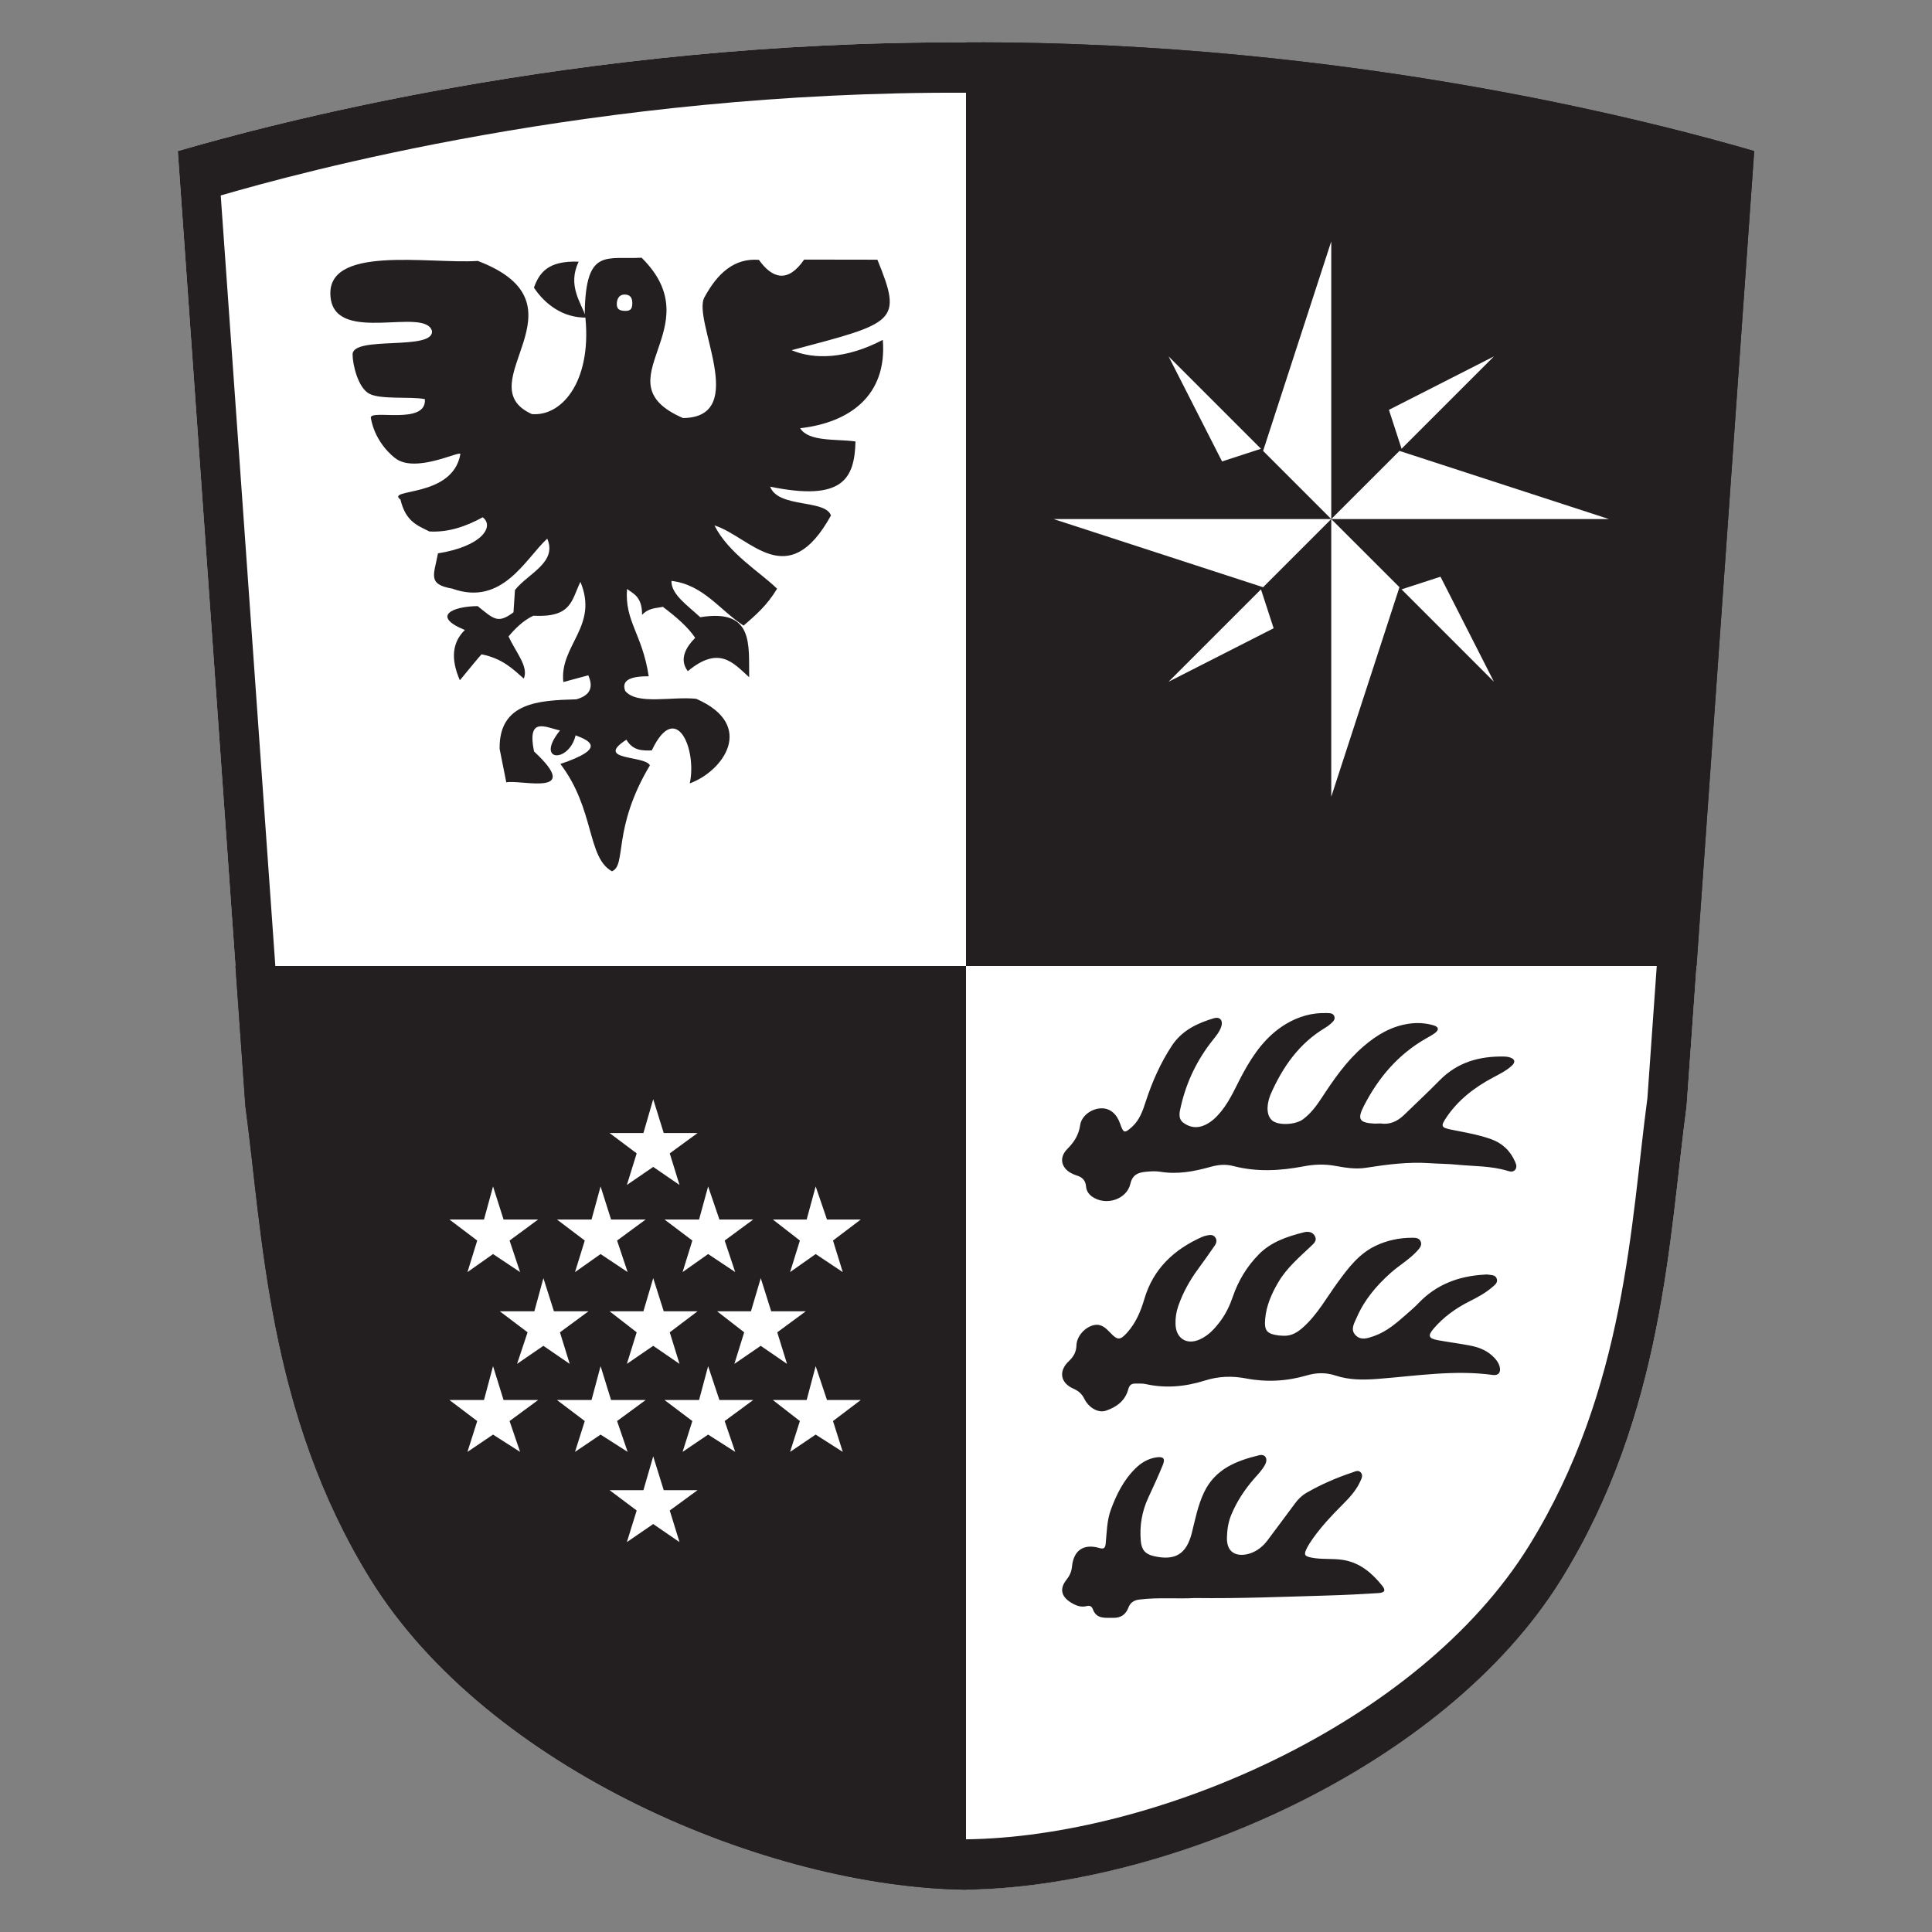 <?xml version="1.0" encoding="utf-8"?>
<!-- Generator: Adobe Illustrator 26.3.1, SVG Export Plug-In . SVG Version: 6.00 Build 0)  -->
<svg version="1.1" id="Layer_1" xmlns="http://www.w3.org/2000/svg" xmlns:xlink="http://www.w3.org/1999/xlink" x="0px" y="0px"
	 viewBox="0 0 3600 3600" style="enable-background:new 0 0 3600 3600;" xml:space="preserve">
<rect x="0" y="0" width="3600" height="3600" fill="#808080" stroke="none"/>
<style type="text/css">
	.st0{fill:#231F20;}
	.st1{fill:#FFFFFF;}
	.st2{fill:#FFFFFF;stroke:#231F20;stroke-width:10;stroke-miterlimit:10;}
</style>
<g>
	<g>
		<path class="st0" d="M1800,1800H438.8l18.4,260.5c32.6,242.9,41.9,572.8,233.3,882.1c219.1,353.8,739.8,574.1,1109.5,578.5
			c0,0,0,0,0,0V1800z"/>
		
			<g id="g8965_00000096031788467865183380000017880486189297625273_" transform="matrix(.784 0 0 .784 5.272 -115.059)">
			<path id="path8950_00000181060880727259108560000018107728377312517020_" class="st1" d="M1801.4,3184.6l-23.3,78.7h-80.5
				l64.4,50l-23.3,75l62.6-42.9l62.5,42.9l-23.2-75l67.9-50h-82.3L1801.4,3184.6z"/>
			<path id="path8948_00000127761346484850900510000012913743694217918339_" class="st1" d="M1284.8,3184.6l-21.5,78.7h-82.2
				l66.1,50l-25,75l62.5-42.9l62.6,42.9l-23.2-75l67.9-50h-82.2L1284.8,3184.6z"/>
			<path id="path8946_00000023984630632032586580000010219908269303659441_" class="st1" d="M1931.9,2966.6l-21.4,78.6h-80.4
				l64.3,50l-23.3,75l60.8-42.9l64.4,42.9l-23.2-75l66-50h-80.3L1931.9,2966.6z"/>
			<path id="path8944_00000155111124104326685820000006546241317862578355_" class="st1" d="M1676.3,2966.6l-21.5,78.6h-82.2
				l66.2,50l-23.2,75l60.7-42.9l64.4,42.9l-25.1-75l67.9-50h-80.4L1676.3,2966.6z"/>
			<path id="path8942_00000180362889039371209710000002257707079089984653_" class="st1" d="M1420.7,2966.6l-21.5,78.6H1317l66.1,50
				l-23.2,75l60.8-42.9l64.3,42.9l-25.1-75l68-50h-82.3L1420.7,2966.6z"/>
			<path id="path8940_00000111185342660810642050000011529234968042728368_" class="st1" d="M1165.1,2966.6l-21.5,78.6h-82.2
				l66.1,50l-23.2,75l60.8-42.9l64.3,42.9l-25-75l67.9-50h-82.2L1165.1,2966.6z"/>
			<path id="path8938_00000021095481775034607320000017158901641707789230_" class="st1" d="M1931.9,3393.7l-21.4,80.5h-80.4
				l64.3,50l-23.3,73.3l60.8-41.1l64.4,41.1l-23.2-73.3l66-50h-80.3L1931.9,3393.7z"/>
			<path id="path8936_00000008871696331828321520000009505488823148951213_" class="st1" d="M1676.3,3393.7l-21.5,80.5h-82.2
				l66.2,50l-23.2,73.3l60.7-41.1l64.4,41.1l-25.1-73.3l67.9-50h-80.4L1676.3,3393.7z"/>
			<path id="path8934_00000124137933373729698510000017855534107007526066_" class="st1" d="M1420.7,3393.7l-21.5,80.5H1317l66.1,50
				l-23.2,73.3l60.8-41.1l64.3,41.1l-25.1-73.3l68-50h-82.3L1420.7,3393.7z"/>
			<path id="path8932_00000108292658362736780390000011124087400024489624_" class="st1" d="M1165.1,3393.7l-21.5,80.5h-82.2
				l66.1,50l-23.2,73.3l60.8-41.1l64.3,41.1l-25-73.3l67.9-50h-82.2L1165.1,3393.7z"/>
			<path id="path8930_00000114052887527977731080000006532592781686914733_" class="st1" d="M1545.8,3608.1l-23.3,80.4h-80.4
				l64.4,48.3l-23.3,75.1l62.6-42.9l62.5,42.9l-23.2-75.1l66.1-48.3h-80.4L1545.8,3608.1z"/>
			<path id="path8928_00000087389886316800599200000015793496840586569658_" class="st1" d="M1545.8,3184.6l-23.3,78.7h-80.4
				l64.4,50l-23.3,75l62.6-42.9l62.5,42.9l-23.2-75l66.1-50h-80.4L1545.8,3184.6z"/>
			<path id="path8926_00000078749669261658160580000011085020161331335822_" class="st1" d="M1545.8,2759.3l-23.3,80.4h-80.4
				l64.4,48.3l-23.3,75.1l62.6-42.9l62.5,42.9l-23.2-75.1l66.1-48.3h-80.4L1545.8,2759.3z"/>
		</g>
	</g>
	<g>
		<path class="st1" d="M1800,79C1800,79,1800,79,1800,79C1068.5,75.7,481.4,237.9,331.3,281.5L438.8,1800H1800V79z"/>
		<path id="path2386_00000097477638072910811340000007495357459719272579_" class="st0" d="M1498.4,483.7
			c-30,43.8-59.1,35.9-84.3,0.5c-46-3.6-77.1,25.1-101,69c-25.5,40.7,85.8,224.2-40.4,225.8c-157.5-68.5,56.5-166.7-77.2-298.8
			c-65.1,3.9-103.7-19.3-105.9,101c16.1,124.4-40.2,195.2-98.5,190.4c-123.3-55.5,114-203.6-100.8-285.4
			c-90.2,6.2-287.6-31.7-274.1,69.7c11.3,85.2,175.3,15.7,188.7,60.6c4.2,37.9-147.7,8.3-147.9,43.9c-0.1,17.3,9.6,62.2,31.4,73.4
			c21.8,11.2,76,4.6,103.3,9.9c3.9,49.6-103.8,17.9-100.7,35.1c8.4,47.4,42.9,72.9,45,74.6c38,30.2,123.3-15.6,121.8-7
			c-14.7,82.4-140.3,63-111.6,84.5c10,42,32.7,48.5,53.9,59.4c34.6,2,67.4-8.9,99.3-26.4c22,16.2,0.3,53.9-83.3,67.2
			c-7.3,39.9-20.3,57.6,26.5,65.7c93.8,33.7,136.6-56.1,177.1-93.1c19.3,44.5-36.1,65.1-60.1,95.7l-2.8,41.6
			c-29,21.5-36.1,13.1-66.7-11.6c-47.2,0.4-86.8,18.8-23.9,44.5c-22.7,22.1-27.3,52.6-9.3,93.7c16.4-19.9,36.5-44.5,40.4-48.4
			c40.3,8.1,59.3,28.5,78.7,45.2c9.5-22-14.7-48.7-28.4-78.5c11.4-13.5,26.4-29.3,46.2-38.6c71.4,3.7,70.9-28.1,87.7-63.1
			c34.7,82.9-39.3,118.1-31.8,186.7l46.5-12.6c11.4,25.8,0,38.5-22.3,44.8c-69.6,1.9-144.4,5.5-142.9,92.4l12.4,62.3
			c25.9-5.8,144.3,28.5,51.7-57.6c-13.6-66.1,21.8-44.8,48.4-39.1c-47.5,58.7,16.5,61.4,29.1,9.1c28,10.5,56.5,24.8-28.4,53.3
			c64.2,84.1,49.4,174.2,96.1,200c27.8-11.3,0.1-79.3,70.7-197.4c-9-19-104.5-8.5-43.8-47.8c12.5,20.9,29.9,20.4,47.3,20
			c45.3-95.6,84.6-1.9,70.8,61.4c61.9-22.5,124.4-108.2,12.1-157.6c-45.8-4.8-109.9,12-132.3-14.5c-7.6-19.4,8.5-27.8,43.7-27.4
			c-12-79.5-45.1-102.4-40.4-162.8c10.6,8.5,28.3,13.5,28,48.2c13.2-13.4,25.9-12,38.7-14.9c25.5,19.1,47.3,38.3,60.3,57.8
			c-15.4,15.6-31.3,38.8-13.8,62.1c58.9-48.8,85.1-14.9,114.4,11.3c-1.1-59.8,9.4-128.5-91.1-111.8c-23.8-21.9-54.6-42.9-53.7-67.7
			c59.8,7.2,89.7,54.4,134.4,83.3c21.8-18.9,43.7-37.4,62.4-68.8c-30.7-30.1-90.9-66-116.7-117.9c67.3,21.3,136.3,127.5,217.1-18.5
			c-10.6-30.5-98.5-13.4-113.3-53.7c135.4,27.9,157.2-14.8,159-84.2c-35-5-87.2,1.1-103.1-24.7c91.2-10.3,162.4-60.1,154-164.6
			c-68.9,36.1-128.8,36.8-169.9,19.2c193.1-51.1,207.6-52,159.8-168.6L1498.4,483.7z M1078.2,487.6c-57.5-2.2-73.3,21-83.3,48.3
			c19.7,30,53.3,56.5,97.5,55.9C1082,562.9,1057.2,531.9,1078.2,487.6z M1163.8,548.8c10.1,0,14.4,5.7,14.4,15.7
			c0,10-2.4,14.8-12.5,14.8c-10.1,0-16.4-2.4-16.4-12.4C1149.3,556.9,1153.7,548.8,1163.8,548.8z"/>
	</g>
	<g>
		<path class="st1" d="M1800,1800v1721c369.7-4.4,890.3-224.6,1109.5-578.5c191.5-309.2,200.8-639.2,233.3-882.1l18.4-260.5H1800z"
			/>
		<g>
			<path class="st0" d="M2572.4,2093.4c16.7,2.7,31.3-3.7,43.8-15.8c22-21.4,44.6-42.4,66.1-64.3c33.3-34.1,74.5-45.5,120.5-44.6
				c3.4,0.1,7,0.5,10.2,1.5c9.9,2.9,11.5,8.8,3.8,15.8c-10.3,9.4-22.9,15.5-35.1,22c-34.5,18.4-64.8,41.7-86.8,74.5
				c-10.7,16-9.5,18.6,9.1,22.4c24.6,5,49.4,9,73.2,17.3c21.6,7.5,37.1,21.8,46.1,42.9c2.1,4.8,3.7,10.3-0.2,14.8
				c-4,4.6-9.7,3.1-14.6,1.6c-30.6-9.2-62.5-8.2-93.9-11.3c-16.8-1.7-33.7-1.6-50.5-2.8c-40-2.7-79.5,2.4-118.9,8.6
				c-19.8,3.1-38.9-0.3-58-3.7c-19.5-3.5-38.7-2.7-58,1c-43.8,8.4-87.6,10.8-131.3-0.6c-14.4-3.8-28.4-2.3-42.3,1.6
				c-30.7,8.6-61.4,14.4-93.5,9.1c-9.3-1.5-19.1-0.8-28.5,0.2c-13.4,1.5-23.5,5.6-27.3,22.2c-6.9,29.8-46.7,41.9-71.8,23.6
				c-6.3-4.6-10.2-11-10.8-18.5c-0.9-11.1-6.8-17.3-16.9-20.4c-2.5-0.8-4.9-1.7-7.3-2.8c-21.9-9.6-27.4-30-10.7-46.8
				c12.7-12.8,21.2-25.9,23.9-44.3c2.6-18,21.9-31.3,39.8-31.4c15.8-0.2,28.2,10.1,34.6,28.4c6.3,18.2,8.2,18.8,22.5,5.9
				c14.1-12.8,19.9-30.2,25.5-47.5c11.9-36.4,27.2-71,48.3-103.2c18.9-28.8,47.4-42.2,78.6-51.5c10.7-3.2,17,3.7,14,14.4
				c-2.9,10.2-9.7,18.2-16.2,26.4c-29,36.5-48.9,77.5-59.3,122.9c-2.4,10.7-6.3,23.2,4.8,31.3c11.8,8.6,25.2,10.6,39.3,4.3
				c12.7-5.7,22.1-15,30.7-25.5c18-22.1,28.3-48.5,41.9-73.1c19.6-35.7,43-68.3,78.7-89.8c23.5-14.1,49.1-21.5,76.7-20.5
				c5.2,0.2,11.1-0.1,13.5,5.6c2.7,6.4-2.4,10.5-6.5,14.3c-3.2,2.9-6.8,5.5-10.5,7.7c-48.5,29-79,72.8-101.3,123.4
				c-0.3,0.8-0.7,1.6-1,2.4c-7.9,21.1-6.2,38.9,4.4,47.3c11.5,9,42.7,7.7,56.8-2.8c14.1-10.5,24.6-24.4,34.1-38.9
				c22.8-34.8,46.3-69.1,78.2-96.6c25-21.6,52.4-38.1,86-42.7c15.3-2.1,30.3-1.1,45,3.2c9.7,2.9,10.5,8.3,2.4,14.4
				c-5.2,3.9-11,6.9-16.6,10.1c-52.1,29.7-89.2,73.6-116,126.2c-12.6,24.7-7.8,30.9,20.1,32.4
				C2564.4,2093.6,2567.9,2093.4,2572.4,2093.4z"/>
			<path class="st0" d="M2392.1,2489c15,0.5,26.4-6.9,36.9-16.5c26.4-23.9,43.2-55.1,63.9-83.3c19.5-26.7,39.4-53.1,70.3-67.8
				c21.4-10.2,44.2-15,67.9-15c6.1,0,12.8-0.1,15.9,6.4c3.3,7.1-1.3,12.5-5.6,17.4c-14.6,16.3-33.7,27.1-49.9,41.5
				c-26.5,23.6-49.1,50.2-63.3,83c-4.4,10.2-12.5,22.2-2.7,32.8c10.2,11.1,23.6,6,35.4,1.8c23.8-8.4,42.3-25,60.9-41.3
				c7.5-6.6,15.1-13.1,21.9-20.3c33.4-34.8,75.1-50,122.2-52.6c2.2-0.1,4.4-0.5,6.5-0.1c6.2,1.2,14.1,0.1,16.6,7.7
				c2.5,7.6-3.8,11.7-8.7,16c-12.9,11.1-27.9,19-43,26.6c-25,12.7-47.4,28.8-65.7,50.1c-11.6,13.5-9.8,18.6,7.4,21.8
				c19.6,3.6,39.3,6.1,58.9,9.8c15.4,2.9,30.2,7.9,42.2,18.8c6.5,5.9,12.2,12.4,14.4,21.2c2.5,10.3-2.4,16.5-13,15
				c-71.6-9.8-142.4,1.8-213.4,7.3c-26.9,2.1-53.7,2.4-79.7-6.2c-17.8-5.9-35.4-5.5-53.5-0.2c-37.2,10.9-75.2,12.9-113.1,5.6
				c-26.3-5.1-51.8-4-76.9,4c-36.3,11.4-72.8,14.8-110.2,6.5c-6.2-1.4-12.9-0.8-19.4-0.9c-6.9-0.1-10.9,2.9-12.8,10.2
				c-5.8,21.8-22,33.8-42.1,40.4c-13.9,4.6-31.7-5.5-40-22.4c-4.6-9.3-11.1-14.7-20.2-18.7c-24.6-10.8-28.2-32.9-8.4-51.5
				c8.7-8.2,13.6-16.8,14-29.2c0.6-17.4,16-34.2,32.8-37.8c13.4-2.9,22.1,5.7,30.2,14.2c13.4,14.2,18.3,14.6,31.7-0.4
				c15.9-17.8,25.1-39.5,31.7-62c16.6-56.7,55.2-92.6,107.5-116c3.1-1.4,6.6-2.3,9.9-3c5.2-1,10.7-1.5,14.4,3.2
				c4.1,5.1,2.9,10.9-0.5,15.8c-10.3,15-20.8,29.8-31.6,44.5c-15.5,21.1-27.9,43.8-36.5,68.5c-3.7,10.8-5.3,21.8-5,33.2
				c0.6,26.9,20.9,39.8,45.5,28.6c16.3-7.4,27.9-20.3,38.3-34.3c10.1-13.7,17.4-28.8,22.9-45c10.2-30,26.4-56.6,48.5-79.1
				c23-23.4,53.2-33.3,84-41.1c7.7-1.9,16.2-1.1,20.6,7.2c4.5,8.6-2.3,13.8-7.5,18.8c-22,20.8-45.2,40.5-60.8,67.1
				c-12.4,21.2-22.2,43.2-24.4,67.9c-2.1,22.6,3,28.3,25.7,31.3C2386,2488.8,2389.1,2488.8,2392.1,2489z"/>
			<path class="st0" d="M2226.2,2977.7c-31.2,1.9-67.2-1.6-103,2.8c-10.1,1.2-17,5.5-20.6,15.1c-4.8,12.8-14.2,19.3-28,19
				c-14.8-0.4-31.3,3.1-38.3-16.2c-1.9-5.2-5.7-7.2-11.4-5.7c-11.5,3-21.4-1.5-30.6-7.4c-17.3-11.1-19.9-25.7-7.1-41.6
				c5.9-7.4,9.4-15.1,10.3-24.6c3-30.5,21.8-43.2,51.4-34.5c8.8,2.6,10.6-1,11.4-8.4c2.1-21.5,2.2-43.2,9.9-63.9
				c10.5-28.3,23.8-54.8,45.6-76.2c10.8-10.6,23.2-18,38.3-20.4c13.7-2.1,17.7,1.7,12.5,14.4c-8.3,20.4-17.6,40.5-26.9,60.5
				c-12,25.8-16.5,52.7-14,80.9c1.5,16.2,8.1,24.3,23.9,28c39.8,9.3,61.2-3.4,71.2-43.2c6.4-25.6,11.3-51.5,22.8-75.6
				c20.8-43.5,60.1-58.8,102.7-69.1c11.2-2.7,16.7,6.3,11.2,17.1c-5.2,10.1-13.2,18.2-20.6,26.6c-17.8,20.4-32.5,42.7-42.8,67.8
				c-5.5,13.4-7.5,27.3-7.9,41.8c-1,33.2,24.5,36.4,44.7,29.1c12.4-4.5,22.6-12.9,30.6-23.4c17.5-23.1,34.6-46.5,52-69.8
				c5.7-7.7,12.5-14.3,21-19.2c27.1-15.6,55.7-28,85.4-37.9c5-1.7,11.2-5.3,15.8,0.1c4.7,5.5,1.2,11.7-1.3,17.1
				c-8.1,17.7-21.4,31.4-34.9,44.9c-19.1,19-37.2,38.7-52.9,60.6c-4.3,6-8.3,12.2-11.6,18.7c-6,11.9-4.2,14.7,8.7,17.3
				c19.2,3.8,38.8,1.2,58.2,4.2c32,5,54,24,73.2,47.6c7.5,9.2,5.5,13.5-6.8,14.3c-31.5,2-63.1,3.6-94.6,4.5
				C2392.8,2975.3,2311.9,2978.8,2226.2,2977.7z"/>
		</g>
	</g>
	<g>
		<path class="st0" d="M1800,79v1721h1361.2l107.5-1518.5C3118.6,237.9,2531.5,75.7,1800,79z"/>
		<g>
			<g>
				<polygon class="st2" points="2480.6,818.4 2783.7,664.1 2629.5,967.2 2783.7,1270.3 2480.6,1116 2177.5,1270.3 2331.8,967.2 
					2177.5,664.1 				"/>
				<g>
					<polygon class="st0" points="2480.6,818.4 2783.7,664.1 2629.5,967.2 2783.7,1270.3 2480.6,1116 2177.5,1270.3 2331.8,967.2 
						2177.5,664.1 					"/>
					<g>
						<polygon class="st1" points="2177.5,664.1 2331.8,967.2 2480.6,967.2 						"/>
						<polygon class="st1" points="2480.6,1116 2480.6,967.2 2177.5,1270.3 						"/>
						<polygon class="st1" points="2783.7,1270.3 2629.5,967.2 2480.6,967.2 						"/>
						<polygon class="st1" points="2480.6,818.4 2480.6,967.2 2783.7,664.1 						"/>
					</g>
				</g>
			</g>
			<g>
				<polygon class="st2" points="2353.6,840.2 2480.6,449.8 2607.7,840.2 2998,967.2 2607.7,1094.2 2480.6,1484.6 2353.6,1094.2 
					1963.2,967.2 				"/>
				<g>
					<polygon class="st0" points="2353.6,840.2 2480.6,449.8 2607.7,840.2 2998,967.2 2607.7,1094.2 2480.6,1484.6 2353.6,1094.2 
						1963.2,967.2 					"/>
					<g>
						<polygon class="st1" points="2480.6,449.8 2353.6,840.2 2480.6,967.2 						"/>
						<polygon class="st1" points="2353.6,1094.2 2480.6,967.2 1963.2,967.2 						"/>
						<polygon class="st1" points="2480.6,1484.6 2607.7,1094.2 2480.6,967.2 						"/>
						<polygon class="st1" points="2607.7,840.2 2480.6,967.2 2998,967.2 						"/>
					</g>
				</g>
			</g>
		</g>
	</g>
</g>
<path class="st0" d="M1800,79C1068.5,75.7,481.4,237.9,331.3,281.5l125.9,1779.1c32.6,242.9,41.9,572.8,233.3,882.1
	c219.1,353.8,739.8,574.1,1109.5,578.5c369.7-4.4,890.3-224.6,1109.5-578.5c191.5-309.2,200.8-639.2,233.3-882.1l125.9-1779.1
	C3118.6,237.9,2531.5,75.7,1800,79z M3069.7,2046.3c-30.8,229.7-39.6,541.6-220.6,834c-207.2,334.6-699.5,542.8-1049,547
	c-349.5-4.1-841.8-212.4-1049-547c-181-292.4-189.8-604.3-220.6-834L411.3,364.2c142-41.2,697.1-194.6,1388.7-191.4
	c691.7-3.2,1246.7,150.3,1388.7,191.4L3069.7,2046.3z"/>
</svg>
